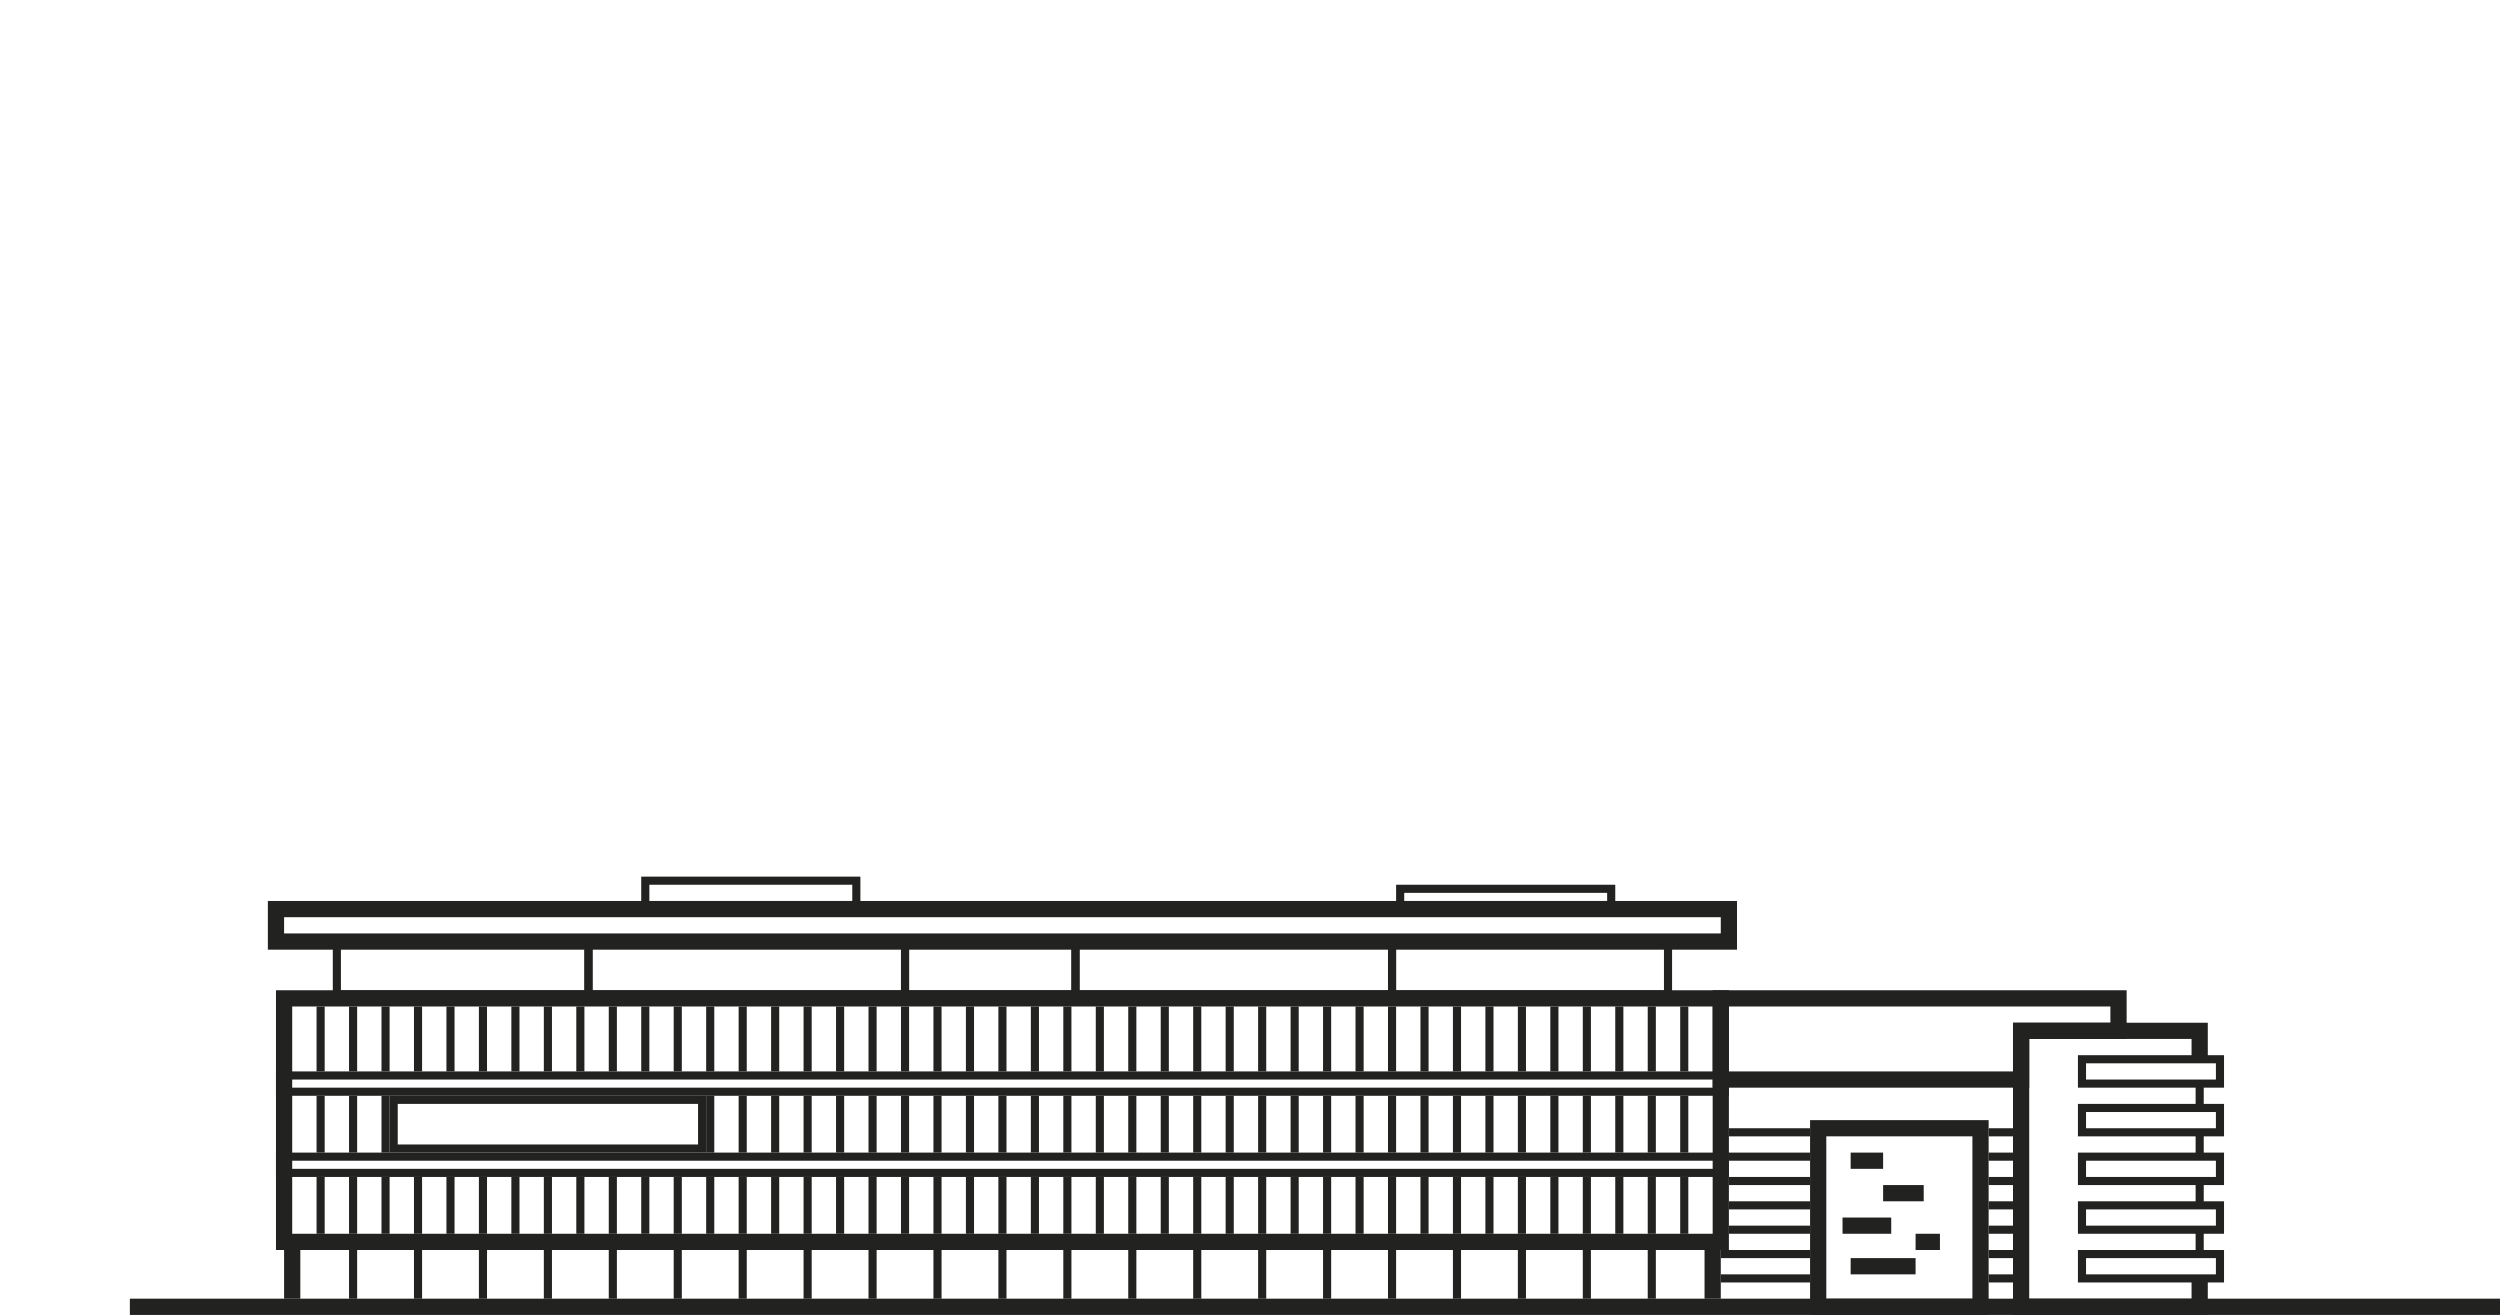 <?xml version="1.0" encoding="utf-8"?>
<!-- Generator: Adobe Illustrator 19.2.1, SVG Export Plug-In . SVG Version: 6.00 Build 0)  -->
<svg version="1.1" id="Слой_1" xmlns="http://www.w3.org/2000/svg" xmlns:xlink="http://www.w3.org/1999/xlink" x="0px" y="0px"
	 viewBox="0 0 308 162" style="enable-background:new 0 0 308 162;" xml:space="preserve">
<style type="text/css">
	.st0{fill:none;stroke:#222221;stroke-width:2;stroke-miterlimit:10;}
	.st1{fill:none;stroke:#222221;stroke-miterlimit:10;}
</style>
<g>
	<line class="st0" x1="16" y1="161" x2="308" y2="161"/>
	<rect x="35" y="123" class="st0" width="177" height="30"/>
	<rect x="224" y="139" class="st0" width="20" height="22"/>
	<rect x="34" y="112" class="st0" width="179" height="4"/>
	<rect x="41.5" y="116" class="st1" width="31" height="6.5"/>
	<rect x="72.5" y="116" class="st1" width="39" height="6.5"/>
	<rect x="111.5" y="116" class="st1" width="21" height="6.5"/>
	<rect x="171.5" y="116" class="st1" width="34" height="6.5"/>
	<rect x="132.5" y="116" class="st1" width="39" height="6.5"/>
	<rect x="79.5" y="108.5" class="st1" width="26" height="3"/>
	<rect x="172.5" y="109.5" class="st1" width="26" height="2"/>
	<polygon class="st0" points="261,123 249,123 241,123 212,123 212,133 249,133 249,127 261,127 	"/>
	<line class="st0" x1="36" y1="154" x2="36" y2="160"/>
	<line class="st1" x1="43.5" y1="154" x2="43.5" y2="160"/>
	<line class="st1" x1="51.5" y1="154" x2="51.5" y2="160"/>
	<line class="st1" x1="59.5" y1="154" x2="59.5" y2="160"/>
	<line class="st1" x1="67.5" y1="154" x2="67.5" y2="160"/>
	<line class="st1" x1="75.5" y1="154" x2="75.5" y2="160"/>
	<line class="st1" x1="83.5" y1="154" x2="83.5" y2="160"/>
	<line class="st1" x1="91.5" y1="154" x2="91.5" y2="160"/>
	<line class="st1" x1="99.5" y1="154" x2="99.5" y2="160"/>
	<line class="st1" x1="107.5" y1="154" x2="107.5" y2="160"/>
	<line class="st1" x1="115.5" y1="154" x2="115.5" y2="160"/>
	<line class="st1" x1="123.5" y1="154" x2="123.5" y2="160"/>
	<line class="st1" x1="131.5" y1="154" x2="131.5" y2="160"/>
	<line class="st1" x1="139.5" y1="154" x2="139.5" y2="160"/>
	<line class="st1" x1="147.5" y1="154" x2="147.5" y2="160"/>
	<line class="st1" x1="155.5" y1="154" x2="155.5" y2="160"/>
	<line class="st1" x1="163.5" y1="154" x2="163.5" y2="160"/>
	<line class="st1" x1="171.5" y1="154" x2="171.5" y2="160"/>
	<line class="st1" x1="179.5" y1="154" x2="179.5" y2="160"/>
	<line class="st1" x1="187.5" y1="154" x2="187.5" y2="160"/>
	<line class="st1" x1="195.5" y1="154" x2="195.5" y2="160"/>
	<line class="st1" x1="203.5" y1="154" x2="203.5" y2="160"/>
	<line class="st0" x1="211" y1="154" x2="211" y2="160"/>
	<line class="st1" x1="39.5" y1="145" x2="39.5" y2="152"/>
	<line class="st1" x1="47.5" y1="145" x2="47.5" y2="152"/>
	<line class="st1" x1="55.5" y1="145" x2="55.5" y2="152"/>
	<line class="st1" x1="63.5" y1="145" x2="63.5" y2="152"/>
	<line class="st1" x1="71.5" y1="145" x2="71.5" y2="152"/>
	<line class="st1" x1="79.5" y1="145" x2="79.5" y2="152"/>
	<line class="st1" x1="87.5" y1="145" x2="87.5" y2="152"/>
	<line class="st1" x1="95.5" y1="145" x2="95.5" y2="152"/>
	<line class="st1" x1="103.5" y1="145" x2="103.5" y2="152"/>
	<line class="st1" x1="111.5" y1="145" x2="111.5" y2="152"/>
	<line class="st1" x1="119.5" y1="145" x2="119.5" y2="152"/>
	<line class="st1" x1="127.5" y1="145" x2="127.5" y2="152"/>
	<line class="st1" x1="135.5" y1="145" x2="135.5" y2="152"/>
	<line class="st1" x1="143.5" y1="145" x2="143.5" y2="152"/>
	<line class="st1" x1="151.5" y1="145" x2="151.5" y2="152"/>
	<line class="st1" x1="159.5" y1="145" x2="159.5" y2="152"/>
	<line class="st1" x1="167.5" y1="145" x2="167.5" y2="152"/>
	<line class="st1" x1="175.5" y1="145" x2="175.5" y2="152"/>
	<line class="st1" x1="183.5" y1="145" x2="183.5" y2="152"/>
	<line class="st1" x1="191.5" y1="145" x2="191.5" y2="152"/>
	<line class="st1" x1="199.5" y1="145" x2="199.5" y2="152"/>
	<line class="st1" x1="207.5" y1="145" x2="207.5" y2="152"/>
	<line class="st1" x1="43.5" y1="145" x2="43.5" y2="152"/>
	<line class="st1" x1="51.5" y1="145" x2="51.5" y2="152"/>
	<line class="st1" x1="59.5" y1="145" x2="59.5" y2="152"/>
	<line class="st1" x1="67.5" y1="145" x2="67.5" y2="152"/>
	<line class="st1" x1="75.5" y1="145" x2="75.5" y2="152"/>
	<line class="st1" x1="83.5" y1="145" x2="83.5" y2="152"/>
	<line class="st1" x1="91.5" y1="145" x2="91.5" y2="152"/>
	<line class="st1" x1="99.5" y1="145" x2="99.5" y2="152"/>
	<line class="st1" x1="107.5" y1="145" x2="107.5" y2="152"/>
	<line class="st1" x1="115.5" y1="145" x2="115.5" y2="152"/>
	<line class="st1" x1="123.5" y1="145" x2="123.5" y2="152"/>
	<line class="st1" x1="131.5" y1="145" x2="131.5" y2="152"/>
	<line class="st1" x1="139.5" y1="145" x2="139.5" y2="152"/>
	<line class="st1" x1="147.5" y1="145" x2="147.5" y2="152"/>
	<line class="st1" x1="155.5" y1="145" x2="155.5" y2="152"/>
	<line class="st1" x1="163.5" y1="145" x2="163.5" y2="152"/>
	<line class="st1" x1="171.5" y1="145" x2="171.5" y2="152"/>
	<line class="st1" x1="179.5" y1="145" x2="179.5" y2="152"/>
	<line class="st1" x1="187.5" y1="145" x2="187.5" y2="152"/>
	<line class="st1" x1="195.5" y1="145" x2="195.5" y2="152"/>
	<line class="st1" x1="203.5" y1="145" x2="203.5" y2="152"/>
	<line class="st1" x1="43.5" y1="135" x2="43.5" y2="142"/>
	<line class="st1" x1="91.5" y1="135" x2="91.5" y2="142"/>
	<line class="st1" x1="99.5" y1="135" x2="99.5" y2="142"/>
	<line class="st1" x1="107.5" y1="135" x2="107.5" y2="142"/>
	<line class="st1" x1="115.5" y1="135" x2="115.5" y2="142"/>
	<line class="st1" x1="123.5" y1="135" x2="123.5" y2="142"/>
	<line class="st1" x1="131.5" y1="135" x2="131.5" y2="142"/>
	<line class="st1" x1="139.5" y1="135" x2="139.5" y2="142"/>
	<line class="st1" x1="147.5" y1="135" x2="147.5" y2="142"/>
	<line class="st1" x1="155.5" y1="135" x2="155.5" y2="142"/>
	<line class="st1" x1="163.5" y1="135" x2="163.5" y2="142"/>
	<line class="st1" x1="171.5" y1="135" x2="171.5" y2="142"/>
	<line class="st1" x1="179.5" y1="135" x2="179.5" y2="142"/>
	<line class="st1" x1="187.5" y1="135" x2="187.5" y2="142"/>
	<line class="st1" x1="195.5" y1="135" x2="195.5" y2="142"/>
	<line class="st1" x1="203.5" y1="135" x2="203.5" y2="142"/>
	<line class="st1" x1="43.5" y1="124" x2="43.5" y2="132"/>
	<line class="st1" x1="51.5" y1="124" x2="51.5" y2="132"/>
	<line class="st1" x1="59.5" y1="124" x2="59.5" y2="132"/>
	<line class="st1" x1="67.5" y1="124" x2="67.5" y2="132"/>
	<line class="st1" x1="75.5" y1="124" x2="75.5" y2="132"/>
	<line class="st1" x1="83.5" y1="124" x2="83.5" y2="132"/>
	<line class="st1" x1="91.5" y1="124" x2="91.5" y2="132"/>
	<line class="st1" x1="99.5" y1="124" x2="99.5" y2="132"/>
	<line class="st1" x1="107.5" y1="124" x2="107.5" y2="132"/>
	<line class="st1" x1="115.5" y1="124" x2="115.5" y2="132"/>
	<line class="st1" x1="123.5" y1="124" x2="123.5" y2="132"/>
	<line class="st1" x1="131.5" y1="124" x2="131.5" y2="132"/>
	<line class="st1" x1="139.5" y1="124" x2="139.5" y2="132"/>
	<line class="st1" x1="147.5" y1="124" x2="147.5" y2="132"/>
	<line class="st1" x1="155.5" y1="124" x2="155.5" y2="132"/>
	<line class="st1" x1="163.5" y1="124" x2="163.5" y2="132"/>
	<line class="st1" x1="171.5" y1="124" x2="171.5" y2="132"/>
	<line class="st1" x1="179.5" y1="124" x2="179.5" y2="132"/>
	<line class="st1" x1="187.5" y1="124" x2="187.5" y2="132"/>
	<line class="st1" x1="195.5" y1="124" x2="195.5" y2="132"/>
	<line class="st1" x1="203.5" y1="124" x2="203.5" y2="132"/>
	<line class="st1" x1="39.5" y1="135" x2="39.5" y2="142"/>
	<line class="st1" x1="47.5" y1="135" x2="47.5" y2="142"/>
	<line class="st1" x1="87.5" y1="135" x2="87.5" y2="142"/>
	<line class="st1" x1="95.5" y1="135" x2="95.5" y2="142"/>
	<line class="st1" x1="103.5" y1="135" x2="103.5" y2="142"/>
	<line class="st1" x1="111.5" y1="135" x2="111.5" y2="142"/>
	<line class="st1" x1="119.5" y1="135" x2="119.5" y2="142"/>
	<line class="st1" x1="127.5" y1="135" x2="127.5" y2="142"/>
	<line class="st1" x1="135.5" y1="135" x2="135.5" y2="142"/>
	<line class="st1" x1="143.5" y1="135" x2="143.5" y2="142"/>
	<line class="st1" x1="151.5" y1="135" x2="151.5" y2="142"/>
	<line class="st1" x1="159.5" y1="135" x2="159.5" y2="142"/>
	<line class="st1" x1="167.5" y1="135" x2="167.5" y2="142"/>
	<line class="st1" x1="175.5" y1="135" x2="175.5" y2="142"/>
	<line class="st1" x1="183.5" y1="135" x2="183.5" y2="142"/>
	<line class="st1" x1="191.5" y1="135" x2="191.5" y2="142"/>
	<line class="st1" x1="199.5" y1="135" x2="199.5" y2="142"/>
	<line class="st1" x1="207.5" y1="135" x2="207.5" y2="142"/>
	<line class="st1" x1="39.5" y1="124" x2="39.5" y2="132"/>
	<line class="st1" x1="47.5" y1="124" x2="47.5" y2="132"/>
	<line class="st1" x1="55.5" y1="124" x2="55.5" y2="132"/>
	<line class="st1" x1="63.5" y1="124" x2="63.5" y2="132"/>
	<line class="st1" x1="71.5" y1="124" x2="71.5" y2="132"/>
	<line class="st1" x1="79.5" y1="124" x2="79.5" y2="132"/>
	<line class="st1" x1="87.5" y1="124" x2="87.5" y2="132"/>
	<line class="st1" x1="95.5" y1="124" x2="95.5" y2="132"/>
	<line class="st1" x1="103.5" y1="124" x2="103.5" y2="132"/>
	<line class="st1" x1="111.5" y1="124" x2="111.5" y2="132"/>
	<line class="st1" x1="119.5" y1="124" x2="119.5" y2="132"/>
	<line class="st1" x1="127.5" y1="124" x2="127.5" y2="132"/>
	<line class="st1" x1="135.5" y1="124" x2="135.5" y2="132"/>
	<line class="st1" x1="143.5" y1="124" x2="143.5" y2="132"/>
	<line class="st1" x1="151.5" y1="124" x2="151.5" y2="132"/>
	<line class="st1" x1="159.5" y1="124" x2="159.5" y2="132"/>
	<line class="st1" x1="167.5" y1="124" x2="167.5" y2="132"/>
	<line class="st1" x1="175.5" y1="124" x2="175.5" y2="132"/>
	<line class="st1" x1="183.5" y1="124" x2="183.5" y2="132"/>
	<line class="st1" x1="191.5" y1="124" x2="191.5" y2="132"/>
	<line class="st1" x1="199.5" y1="124" x2="199.5" y2="132"/>
	<line class="st1" x1="207.5" y1="124" x2="207.5" y2="132"/>
	<rect x="34.5" y="132.5" class="st1" width="178" height="2"/>
	<rect x="34.5" y="142.5" class="st1" width="178" height="2"/>
	<line class="st1" x1="223" y1="142.5" x2="213" y2="142.5"/>
	<line class="st1" x1="223" y1="139.5" x2="213" y2="139.5"/>
	<line class="st1" x1="223" y1="145.5" x2="213" y2="145.5"/>
	<line class="st1" x1="223" y1="148.5" x2="213" y2="148.5"/>
	<line class="st1" x1="223" y1="151.5" x2="213" y2="151.5"/>
	<line class="st1" x1="223" y1="154.5" x2="212" y2="154.5"/>
	<line class="st1" x1="223" y1="157.5" x2="212" y2="157.5"/>
	<line class="st1" x1="248" y1="142.5" x2="245" y2="142.5"/>
	<line class="st1" x1="248" y1="139.5" x2="245" y2="139.5"/>
	<line class="st1" x1="248" y1="145.5" x2="245" y2="145.5"/>
	<line class="st1" x1="248" y1="148.5" x2="245" y2="148.5"/>
	<line class="st1" x1="248" y1="151.5" x2="245" y2="151.5"/>
	<line class="st1" x1="248" y1="154.5" x2="245" y2="154.5"/>
	<line class="st1" x1="248" y1="157.5" x2="245" y2="157.5"/>
	<polyline class="st0" points="271,130.5 271,127 249,127 249,161 271,161 271,157.5 	"/>
	<line class="st1" x1="271" y1="136.5" x2="271" y2="133.5"/>
	<line class="st1" x1="271" y1="142.5" x2="271" y2="139.5"/>
	<line class="st1" x1="271" y1="148.5" x2="271" y2="145.5"/>
	<line class="st1" x1="271" y1="154.5" x2="271" y2="151.5"/>
	<line class="st0" x1="228" y1="143" x2="232" y2="143"/>
	<line class="st0" x1="232" y1="147" x2="237" y2="147"/>
	<line class="st0" x1="227" y1="151" x2="233" y2="151"/>
	<line class="st0" x1="236" y1="153" x2="239" y2="153"/>
	<line class="st0" x1="228" y1="156" x2="236" y2="156"/>
	<rect x="48.5" y="135.5" class="st1" width="38" height="6"/>
	<path class="st1" d="M273.5,133.5h-17v-3h17V133.5z M256.5,139.5h17v-3h-17V139.5z M256.5,145.5h17v-3h-17V145.5z M256.5,151.5h17
		v-3h-17V151.5z M256.5,157.5h17v-3h-17V157.5z"/>
</g>
</svg>
